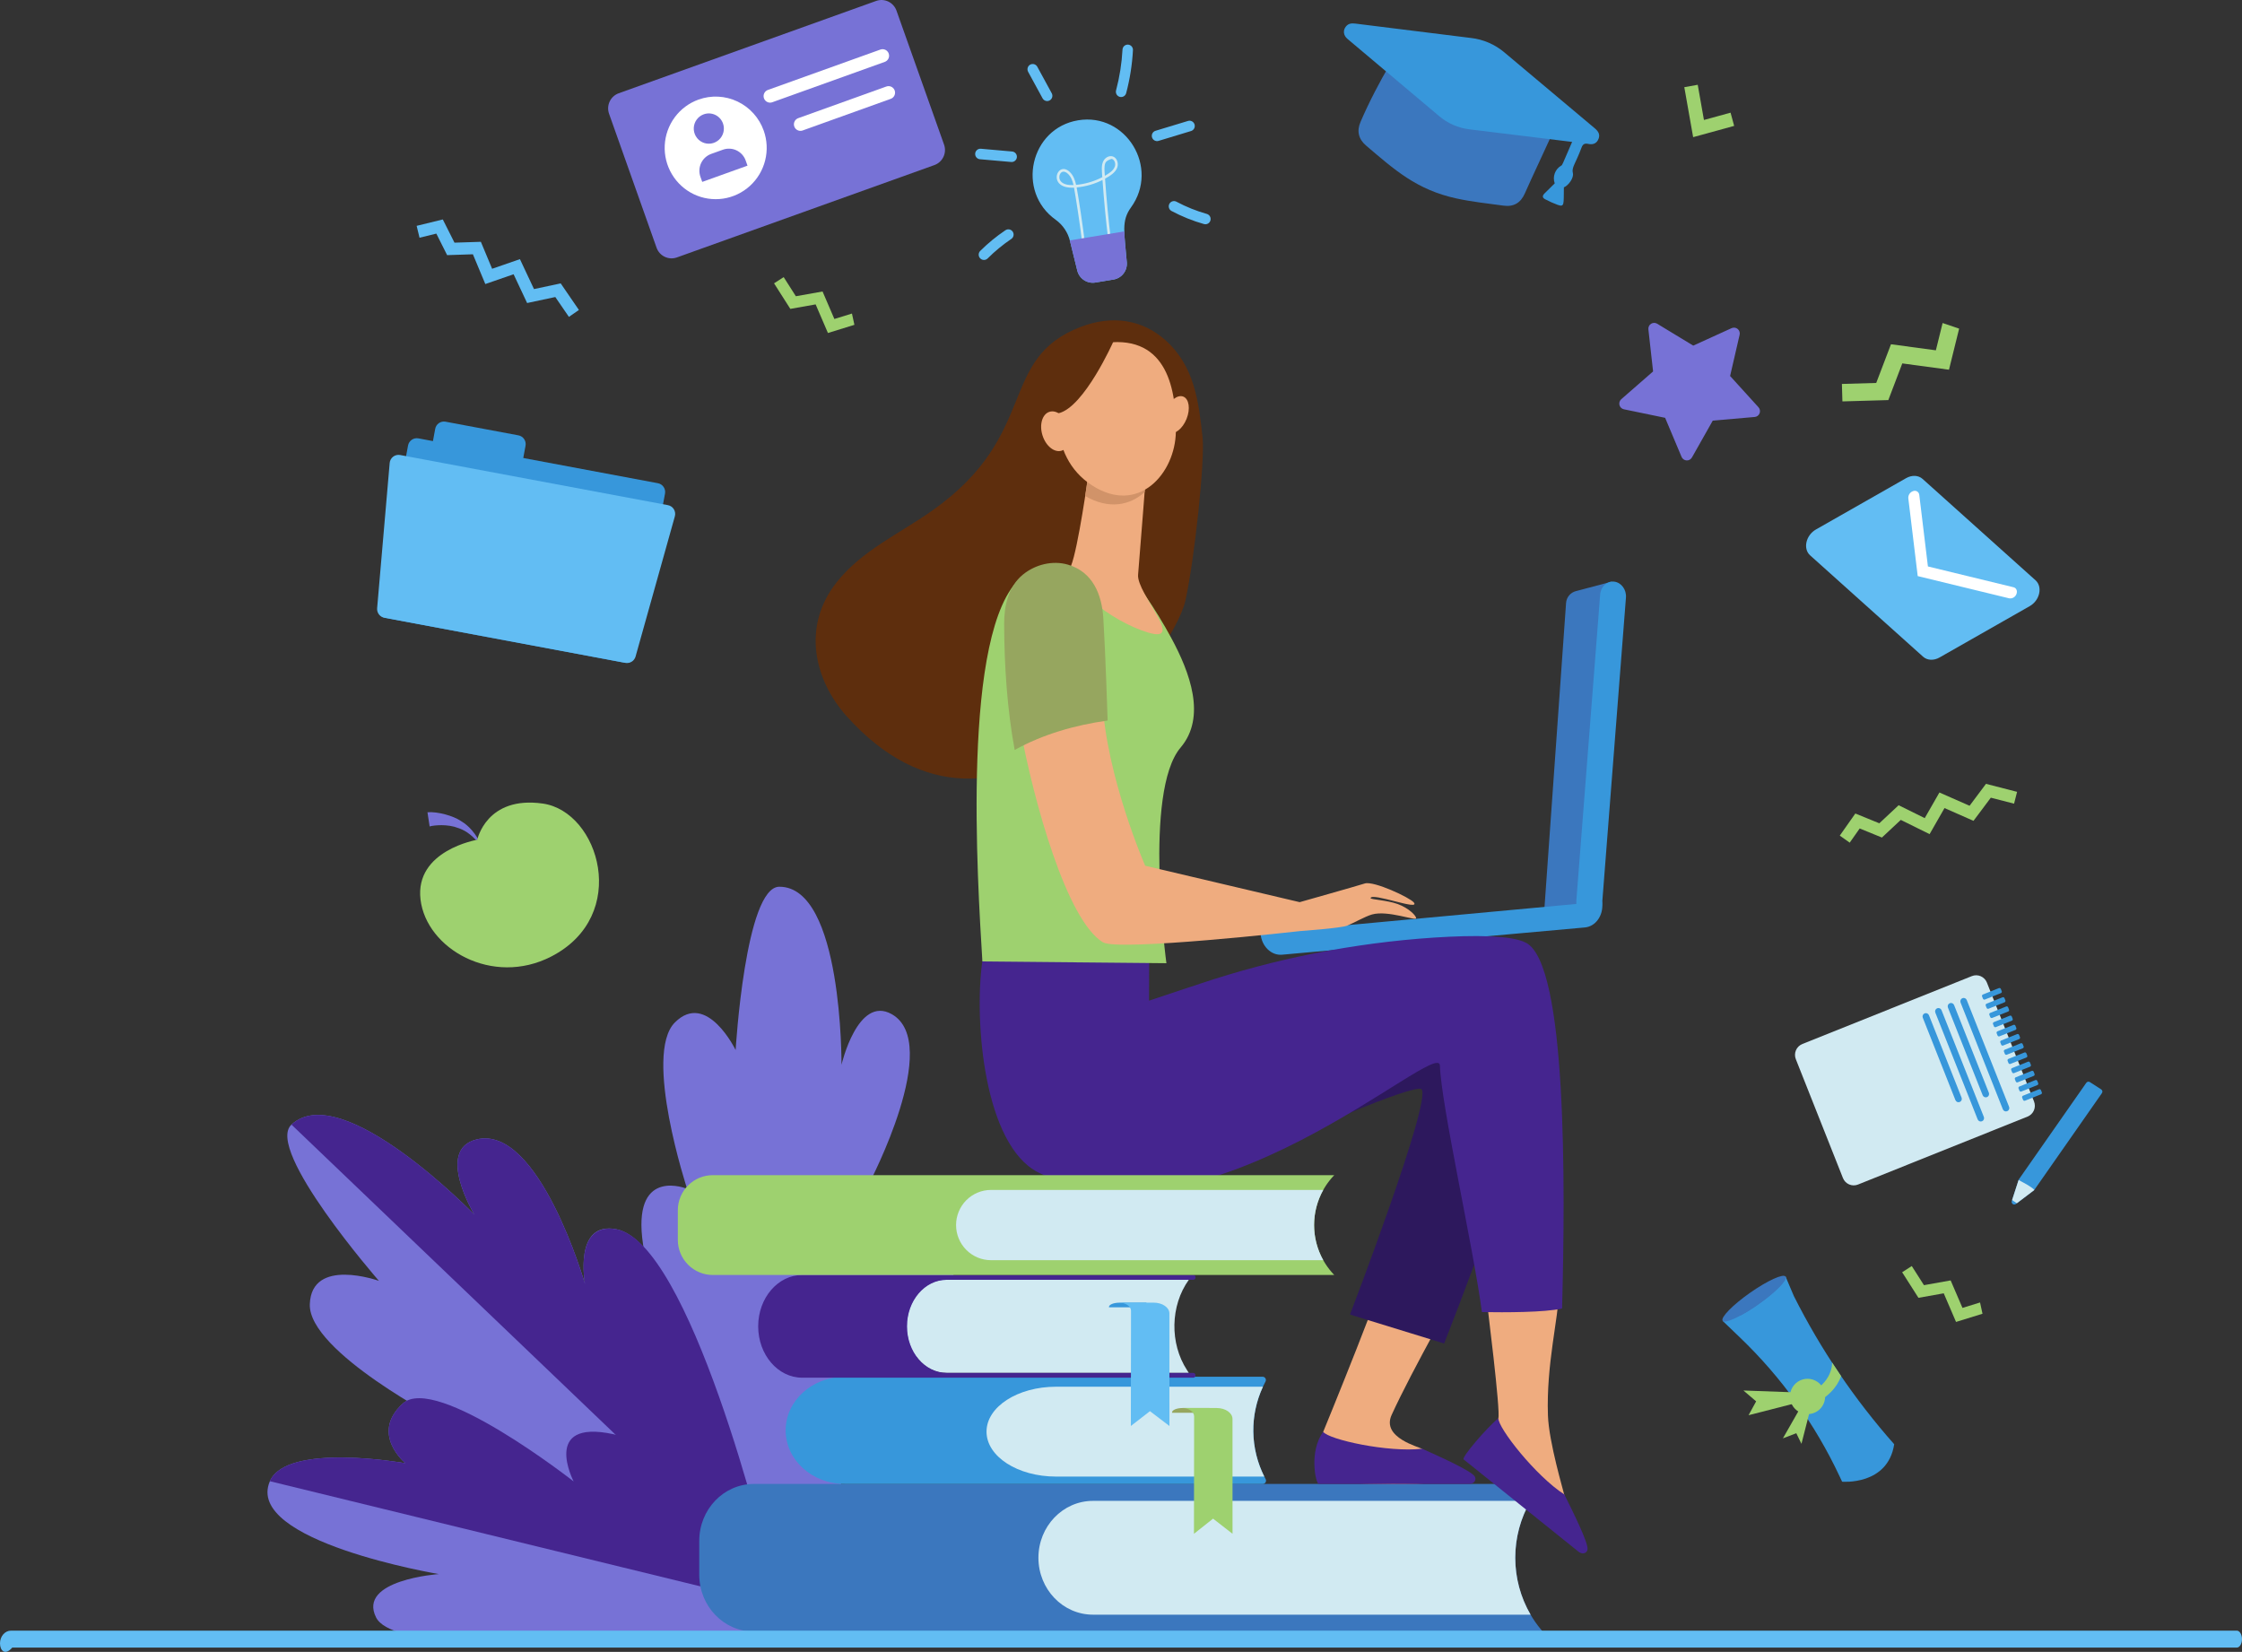 <svg width="528" height="389" viewBox="0 0 528 389" fill="none" xmlns="http://www.w3.org/2000/svg">
<rect x="0" y="0" width="528" height="389" fill="#333333" stroke="none"/>
<g clip-path="url(#clip0)">
<path d="M200.639 73.84L196.498 75.117L193.714 68.642L187.428 69.76L184.558 65.258L182.291 66.72L186.127 72.74L192.085 71.682L194.982 78.419L201.215 76.493L200.639 73.84Z" fill="#9ED16F"/>
<path d="M466.31 306.721L462.17 307.999L459.386 301.524L453.1 302.644L450.23 298.14L447.963 299.602L451.802 305.622L457.757 304.564L460.654 311.301L466.887 309.375L466.31 306.721Z" fill="#9ED16F"/>
<path d="M175.112 383.381C175.112 383.381 153.005 308.044 151.232 291.427C149.458 274.81 161.821 279.96 161.821 279.96C161.821 279.96 151.421 248.295 158.94 240.777C166.458 233.259 173.244 247.27 173.244 247.27C173.244 247.27 175.52 208.833 183.538 208.818C198.469 208.792 198.177 250.741 198.177 250.741C198.177 250.741 201.986 234.317 209.998 238.819C222.057 245.609 204.764 278.521 204.764 278.521C204.764 278.521 220.133 278.521 225.527 286.322C235.197 300.297 175.112 383.381 175.112 383.381Z" fill="#7772D6"/>
<path d="M182.338 373.408C182.338 373.408 118.609 362.693 104.748 351.339C90.887 339.985 104.606 334.868 104.606 334.868C104.606 334.868 72.592 318.367 72.962 307.146C73.331 295.926 89.238 301.631 89.238 301.631C89.238 301.631 62.263 270.703 68.641 264.832C80.534 253.891 111.72 286.039 111.72 286.039C111.72 286.039 102.46 270.751 112.214 268.332C126.92 264.683 137.773 302.383 137.773 302.383C137.773 302.383 135.015 287.493 145.161 289.478C163.361 293.034 182.338 373.408 182.338 373.408Z" fill="#7772D6"/>
<path d="M145.164 289.478C135 287.629 137.775 302.383 137.775 302.383C137.775 302.383 126.923 264.683 112.216 268.332C102.463 270.751 111.723 286.039 111.723 286.039C111.723 286.039 80.542 253.891 68.641 264.832L182.131 373.426C180.104 363.056 162.208 292.574 145.164 289.478Z" fill="#45258F"/>
<path d="M200.471 382.246C200.471 382.246 166.908 347.919 150.009 344.353C133.109 340.787 136.147 352.869 136.147 352.869C136.147 352.869 102.629 323.389 94.842 330.532C87.054 337.676 95.477 344.573 95.477 344.573C95.477 344.573 67.545 339.598 63.558 348.813C57.413 362.975 103.35 370.681 103.35 370.681C103.35 370.681 84.099 372.024 88.573 380.903C95.288 394.292 200.471 382.246 200.471 382.246Z" fill="#7772D6"/>
<path d="M63.549 348.81C67.545 339.598 95.468 344.57 95.468 344.57C95.468 344.57 87.063 337.676 94.833 330.529C102.603 323.383 135.095 348.861 135.095 348.861C135.095 348.861 127.435 334.14 144.337 337.712C161.239 341.283 200.462 382.243 200.462 382.243L63.549 348.81Z" fill="#45258F"/>
<path d="M253.902 28.328C242.604 30.197 239.249 45.102 248.642 51.77C250.321 52.984 251.511 54.764 251.993 56.786L253.701 63.718C253.928 64.64 254.492 65.443 255.281 65.965C256.07 66.488 257.025 66.692 257.957 66.538L262.237 65.828C263.169 65.675 264.009 65.174 264.59 64.426C265.17 63.677 265.449 62.736 265.37 61.79C264.779 54.632 264.043 52.034 266.357 48.84C273.128 39.501 265.201 26.459 253.902 28.328Z" fill="#62BDF3"/>
<path d="M255.055 58.634C254.319 52.501 253.282 46.026 252.936 44.187C246.461 44.546 248.923 37.685 251.911 40.475C252.762 41.272 253.164 42.35 253.43 43.53C255.583 43.335 257.677 42.721 259.598 41.723C259.494 40.211 259.347 39.049 259.766 38.095C260.402 36.633 262.243 36.235 262.994 37.661C263.133 37.934 263.216 38.233 263.238 38.539C263.26 38.846 263.22 39.154 263.121 39.444C262.686 40.653 261.38 41.453 260.242 42.077C260.582 46.953 261.052 51.883 261.646 56.709L261.037 56.783C260.446 52.028 259.985 47.188 259.645 42.392C257.738 43.344 255.673 43.936 253.554 44.139C253.997 46.486 254.975 52.798 255.667 58.557L255.055 58.634ZM249.859 42.742C250.436 43.366 251.399 43.634 252.815 43.574C252.573 42.531 252.224 41.595 251.5 40.93C249.883 39.426 248.896 41.696 249.859 42.742ZM260.331 38.345C259.979 39.159 260.112 40.199 260.195 41.399C261.12 40.867 262.193 40.211 262.541 39.236C262.787 38.556 262.512 37.596 261.823 37.417C261.746 37.394 260.579 37.774 260.331 38.345V38.345Z" fill="#D1EAF2"/>
<path d="M251.943 56.614C251.943 56.673 251.979 56.727 251.994 56.786L253.702 63.719C253.929 64.641 254.493 65.443 255.281 65.965C256.07 66.488 257.026 66.693 257.958 66.538L262.237 65.828C263.169 65.675 264.009 65.174 264.59 64.426C265.171 63.677 265.449 62.736 265.37 61.79C265.107 58.605 264.815 56.325 264.779 54.492L251.943 56.614Z" fill="#7772D6"/>
<path d="M245.526 23.148L242.151 16.95C242.066 16.806 242.01 16.647 241.987 16.482C241.963 16.317 241.974 16.148 242.017 15.987C242.061 15.826 242.136 15.675 242.239 15.544C242.342 15.412 242.47 15.303 242.615 15.223C242.761 15.143 242.922 15.093 243.087 15.077C243.252 15.061 243.419 15.078 243.578 15.128C243.736 15.179 243.883 15.261 244.009 15.369C244.135 15.478 244.238 15.611 244.312 15.761L247.69 21.962C247.768 22.105 247.816 22.262 247.834 22.424C247.851 22.586 247.837 22.749 247.791 22.906C247.746 23.062 247.67 23.207 247.568 23.334C247.467 23.461 247.341 23.566 247.199 23.644C247.057 23.722 246.901 23.772 246.74 23.789C246.579 23.806 246.417 23.792 246.261 23.746C246.106 23.7 245.961 23.624 245.835 23.522C245.709 23.42 245.604 23.294 245.526 23.151V23.148Z" fill="#62BDF3"/>
<path d="M238.144 38.146L230.779 37.498C230.453 37.469 230.152 37.311 229.942 37.059C229.732 36.808 229.63 36.482 229.659 36.155C229.688 35.827 229.844 35.525 230.095 35.313C230.346 35.102 230.669 35 230.995 35.028L238.36 35.676C238.686 35.705 238.987 35.863 239.197 36.115C239.407 36.366 239.509 36.692 239.48 37.019C239.451 37.347 239.295 37.649 239.044 37.861C238.794 38.072 238.47 38.174 238.144 38.146V38.146Z" fill="#62BDF3"/>
<path d="M230.844 60.842C230.729 60.727 230.638 60.591 230.576 60.441C230.514 60.291 230.482 60.13 230.482 59.967C230.482 59.804 230.514 59.643 230.576 59.493C230.638 59.343 230.729 59.207 230.844 59.092C232.657 57.29 234.636 55.665 236.754 54.239C236.889 54.142 237.041 54.072 237.203 54.035C237.364 53.998 237.532 53.995 237.695 54.024C237.858 54.054 238.013 54.116 238.152 54.207C238.29 54.298 238.409 54.417 238.501 54.555C238.593 54.694 238.656 54.849 238.687 55.013C238.718 55.177 238.716 55.345 238.68 55.508C238.645 55.67 238.578 55.824 238.482 55.96C238.386 56.096 238.264 56.211 238.123 56.299C236.137 57.642 234.283 59.173 232.584 60.869C232.468 60.982 232.331 61.071 232.181 61.131C232.031 61.191 231.87 61.221 231.708 61.219C231.547 61.216 231.387 61.181 231.239 61.117C231.09 61.052 230.956 60.959 230.844 60.842V60.842Z" fill="#62BDF3"/>
<path d="M263.721 22.812C263.564 22.772 263.416 22.701 263.286 22.602C263.156 22.504 263.047 22.381 262.964 22.24C262.882 22.099 262.828 21.944 262.806 21.782C262.783 21.62 262.793 21.455 262.834 21.297C263.669 18.152 264.178 14.928 264.354 11.678C264.371 11.35 264.518 11.042 264.761 10.822C265.004 10.603 265.325 10.49 265.651 10.507C265.977 10.525 266.284 10.672 266.502 10.917C266.72 11.162 266.833 11.484 266.815 11.812C266.631 15.233 266.095 18.626 265.217 21.936C265.132 22.25 264.928 22.518 264.648 22.683C264.368 22.847 264.035 22.893 263.721 22.812V22.812Z" fill="#62BDF3"/>
<path d="M271.305 32.342C271.258 32.186 271.242 32.023 271.258 31.861C271.274 31.699 271.322 31.542 271.399 31.399C271.475 31.256 271.579 31.129 271.704 31.026C271.83 30.923 271.974 30.846 272.129 30.8L279.784 28.479C280.098 28.384 280.436 28.418 280.724 28.574C281.013 28.73 281.228 28.994 281.322 29.31C281.417 29.625 281.383 29.965 281.228 30.255C281.073 30.545 280.81 30.761 280.496 30.856L272.841 33.177C272.528 33.271 272.189 33.236 271.901 33.08C271.613 32.923 271.398 32.658 271.305 32.342V32.342Z" fill="#62BDF3"/>
<path d="M283.88 52.81C283.767 52.81 283.655 52.795 283.546 52.765C280.888 52.013 278.318 50.977 275.879 49.675C275.596 49.517 275.386 49.255 275.295 48.943C275.203 48.631 275.237 48.296 275.389 48.009C275.541 47.722 275.799 47.507 276.107 47.409C276.416 47.312 276.75 47.34 277.038 47.488C279.32 48.706 281.726 49.675 284.214 50.379C284.499 50.461 284.746 50.644 284.908 50.894C285.07 51.144 285.137 51.445 285.096 51.74C285.056 52.036 284.91 52.307 284.687 52.504C284.463 52.7 284.176 52.809 283.88 52.81V52.81Z" fill="#62BDF3"/>
<path d="M396.008 107.575L392.145 98.393L382.434 96.385C382.185 96.333 381.955 96.213 381.77 96.037C381.586 95.861 381.454 95.636 381.39 95.389C381.326 95.142 381.332 94.881 381.407 94.637C381.482 94.393 381.624 94.175 381.816 94.007L389.308 87.47L388.203 77.56C388.174 77.305 388.217 77.046 388.328 76.814C388.438 76.582 388.61 76.386 388.826 76.248C389.042 76.11 389.291 76.036 389.547 76.033C389.803 76.031 390.054 76.101 390.272 76.235L398.769 81.39L407.801 77.275C408.032 77.169 408.288 77.132 408.54 77.165C408.792 77.198 409.029 77.302 409.226 77.464C409.422 77.626 409.57 77.84 409.652 78.081C409.733 78.323 409.746 78.583 409.689 78.832L407.446 88.543L414.131 95.906C414.303 96.095 414.418 96.328 414.464 96.579C414.511 96.83 414.487 97.089 414.395 97.327C414.302 97.565 414.146 97.772 413.943 97.925C413.739 98.079 413.498 98.172 413.245 98.194L403.365 99.05L398.467 107.718C398.343 107.945 398.157 108.131 397.932 108.257C397.706 108.382 397.45 108.44 397.193 108.425C396.936 108.41 396.688 108.323 396.479 108.172C396.269 108.022 396.106 107.815 396.008 107.575Z" fill="#7772D6"/>
<path d="M457.491 76.068L455.904 82.496L445.335 81.069L441.86 90.18L433.776 90.415L433.895 94.527L444.706 94.215L447.998 85.58L458.993 87.066L461.384 77.39L457.491 76.068Z" fill="#9ED16F"/>
<path d="M363.321 384.222H177.524C170.431 384.222 164.677 378.222 164.677 370.823V362.857C164.677 355.454 170.428 349.455 177.524 349.455H363.321C354.824 359.142 354.676 373.949 362.981 383.818L363.321 384.222Z" fill="#3B77BE"/>
<path d="M360.454 353.44H257.399C250.306 353.44 244.552 359.439 244.552 366.838C244.552 374.24 250.303 380.24 257.399 380.24H360.463C358.1 376.174 356.854 371.55 356.852 366.841C356.851 362.132 358.094 357.507 360.454 353.44V353.44Z" fill="#D1EAF2"/>
<path d="M298.049 325.308C298.106 325.185 298.13 325.049 298.118 324.914C298.106 324.778 298.059 324.648 297.981 324.537C297.904 324.426 297.799 324.337 297.676 324.279C297.554 324.221 297.418 324.197 297.284 324.209H198.978C191.27 324.209 185.025 329.855 185.025 336.835C185.025 343.809 191.27 349.461 198.978 349.461H297.316C297.451 349.472 297.587 349.448 297.71 349.389C297.832 349.331 297.938 349.242 298.015 349.13C298.093 349.018 298.14 348.888 298.151 348.752C298.163 348.616 298.139 348.479 298.081 348.356C296.169 344.82 295.165 340.861 295.159 336.836C295.154 332.812 296.147 328.849 298.049 325.308V325.308Z" fill="#3797DB"/>
<path d="M297.428 326.559H248.703C239.66 326.559 232.33 331.296 232.33 337.141C232.33 342.986 239.66 347.72 248.703 347.72H297.747C296.1 344.448 295.215 340.843 295.159 337.176C295.104 333.51 295.88 329.879 297.428 326.559Z" fill="#D1EAF2"/>
<path d="M284.844 331.575H278.498C277.136 331.575 276.027 332.036 276.027 332.603V332.695H284.844V331.575Z" fill="#96A65F"/>
<path d="M290.259 334.154C290.259 332.731 288.601 331.575 286.555 331.575H278.413C279.965 331.575 281.221 332.467 281.221 333.53L281.182 361.192L285.681 357.627L290.267 361.192L290.259 334.154Z" fill="#9ED16F"/>
<path d="M279.973 323.3H222.77C217.698 323.3 213.587 318.394 213.587 312.338C213.587 306.285 217.698 301.379 222.77 301.379H279.973C275.602 307.455 275.43 316.367 279.565 322.676L279.973 323.3Z" fill="#D1EAF2"/>
<path d="M213.593 312.338C213.593 306.285 217.801 301.379 222.994 301.379H281.064C281.204 301.367 281.334 301.301 281.425 301.193C281.516 301.086 281.562 300.946 281.551 300.805V300.805C281.559 300.666 281.513 300.529 281.422 300.424C281.33 300.319 281.202 300.254 281.064 300.244H188.929C183.202 300.244 178.556 305.658 178.556 312.338C178.556 319.021 183.202 324.435 188.929 324.435H281.052C281.19 324.424 281.319 324.359 281.41 324.254C281.501 324.149 281.548 324.012 281.539 323.873V323.873C281.55 323.732 281.505 323.593 281.413 323.485C281.322 323.378 281.192 323.311 281.052 323.3H222.994C217.801 323.3 213.593 318.394 213.593 312.338Z" fill="#45258F"/>
<path d="M269.983 306.766H263.641C262.275 306.766 261.167 307.218 261.167 307.773V307.865H269.983V306.766Z" fill="#3797DB"/>
<path d="M275.397 309.289C275.397 307.892 273.739 306.76 271.694 306.76H263.552C265.103 306.76 266.359 307.619 266.359 308.68L266.321 335.804L270.819 332.315L275.406 335.804L275.397 309.289Z" fill="#62BDF3"/>
<path d="M371.114 139.207L379.558 136.973L373.836 213.727L363.705 214.066L368.815 141.992C368.862 141.344 369.108 140.728 369.521 140.229C369.933 139.729 370.49 139.372 371.114 139.207Z" fill="#3B77BE"/>
<path d="M374.593 215.914C374.396 215.936 374.198 215.936 374.002 215.914C372.326 215.715 371.084 214.036 371.229 212.167L376.845 139.995C376.989 138.126 378.467 136.771 380.146 136.97C381.825 137.169 383.063 138.848 382.918 140.717L377.303 212.889C377.193 214.532 376.011 215.783 374.593 215.914Z" fill="#3797DB"/>
<path d="M296.872 219.759C296.872 219.813 296.872 219.866 296.872 219.92C297.135 222.856 299.399 225.052 301.926 224.823L373.242 218.407C375.769 218.179 377.601 215.614 377.338 212.678C377.338 212.553 377.311 212.432 377.291 212.31L296.872 219.759Z" fill="#3797DB"/>
<path d="M346.533 297.281C341.864 299.884 327.589 295.32 327.589 294.904C327.385 298.826 311.605 337.218 311.605 337.218V349.03C311.605 349.03 344.116 350.587 343.652 347.699C343.188 344.81 341.435 346.688 334.951 341.233C334.375 340.748 325.269 338.624 327.731 333.21C332.708 322.292 343.247 304.095 346.533 297.281Z" fill="#EFAC7F"/>
<path d="M310.548 349.455H346.141C347.423 349.324 347.725 348.266 347.27 347.636C346.336 346.32 339.514 343.218 334.93 341.161C326.951 342.1 312.906 339.01 311.621 337.18C308.239 341.741 309.832 349.306 310.548 349.455Z" fill="#45258F"/>
<path d="M302.743 269.717C302.261 268.267 333.385 254.987 334.777 256.502C337.242 259.177 317.931 309.565 317.931 309.565L340.097 316.379C340.097 316.379 363.15 258.175 362.189 247.531C361.229 236.887 349.679 224.787 324.655 232.528C299.63 240.269 302.743 269.717 302.743 269.717Z" fill="#2D185D"/>
<path d="M367.183 303.904C361.928 302.942 355.119 302.668 349.669 302.573C350.31 307.452 353.428 332.479 352.858 334.015C351.423 337.788 348.817 340.994 345.425 343.158C345.425 343.158 369.592 365.082 371.049 362.551C372.506 360.019 369.973 360.358 368.389 352.005C368.25 351.262 364.754 339.601 364.547 333.314C364.13 321.321 367.003 310.564 367.183 303.904Z" fill="#EFAC7F"/>
<path d="M359.428 222.036C356.056 220.229 347.31 220.167 337.681 220.794C318.917 222.043 300.389 225.699 282.547 231.672L270.604 235.648L270.642 223.337C270.642 223.337 232.646 216.946 231.334 226.413C229.345 240.676 231.816 269.619 244.474 276.079C283.782 296.149 338.902 244.108 339.103 250.916C339.369 260.059 347.035 294.086 348.998 308.986C354.448 309.078 363.814 309.075 367.878 308.139C368.655 278.955 369.027 227.185 359.428 222.036Z" fill="#45258F"/>
<path d="M344.684 343.672L371.853 365.492C372.929 366.208 373.822 365.587 373.875 364.803C373.981 363.192 370.659 356.447 368.41 351.933C361.642 347.571 352.714 336.184 352.876 333.955C350.003 336.386 344.228 343.099 344.684 343.672Z" fill="#45258F"/>
<path d="M283.209 103.029C282.299 94.64 281.339 86.222 274.423 80.074C268.825 75.099 261.714 74.258 254.674 76.918C234.739 84.46 245.01 102.262 219.593 120.207C211.693 125.785 202.989 129.6 197.042 137.112C188.702 147.637 191.847 160.266 199.43 168.706C235.73 209.095 276.252 154.549 279.163 141.457C281.327 131.713 283.783 108.428 283.209 103.029Z" fill="#5E2E0D"/>
<path d="M275.82 150.193C273.985 146.805 271.976 143.515 269.802 140.336C266.726 134.839 258.781 132.061 258.781 132.061C258.781 132.061 256.122 132.114 253.072 132.266C252.96 132.649 252.757 132.999 252.48 133.285C251.334 134.15 244.761 133.032 240.517 135.93C226.286 148.193 230.223 207.639 231.355 226.413L274.694 226.826C274.694 226.826 269.229 186.413 278.033 176.048C284.169 168.822 280.224 158.335 275.82 150.193Z" fill="#9ED16F"/>
<path d="M256.291 111.949C256.291 111.949 253.909 129.053 252.245 133.211C250.581 137.368 261.407 146.259 270.389 148.96C279.37 151.661 267.64 139.778 268.024 135.332C268.409 130.887 270.034 109.851 270.034 109.851L256.291 111.949Z" fill="#EFAC7F"/>
<path d="M269.567 115.881C269.83 112.401 270.022 109.849 270.022 109.849L256.291 111.949C256.291 111.949 255.945 113.958 255.561 116.802C261.129 120.047 266.132 119.022 269.567 115.881Z" fill="#D19369"/>
<path d="M260.596 80.707C257.019 81.71 253.916 83.963 251.842 87.06C248.502 92.186 246.209 107.281 257.215 114.327C268.221 121.372 276.778 111.406 276.919 101.686C277.061 91.966 274.989 78.995 260.596 80.707Z" fill="#EFAC7F"/>
<path d="M279.44 98.643C278.501 100.987 276.639 102.443 275.279 101.894C273.92 101.344 273.58 98.996 274.52 96.652C275.459 94.307 277.321 92.851 278.678 93.401C280.035 93.951 280.377 96.298 279.44 98.643Z" fill="#EFAC7F"/>
<path d="M262.225 80.389C262.225 80.389 255.327 95.948 249.265 97.326C243.203 98.705 243.292 106.538 243.292 106.538C243.292 106.538 243.428 88.459 249.108 84.311C254.789 80.163 262.225 80.389 262.225 80.389Z" fill="#5E2E0D"/>
<path d="M251.668 100.571C252.466 103.097 251.736 105.584 250.037 106.128C248.337 106.672 246.313 105.061 245.515 102.536C244.717 100.01 245.447 97.52 247.146 96.979C248.846 96.438 250.87 98.046 251.668 100.571Z" fill="#EFAC7F"/>
<path d="M329.181 212.901C326.581 211.956 322.712 211.84 322.777 211.493C323.037 210.096 334.525 214.577 332.973 212.539C332.11 211.403 323.516 207.383 321.42 208.049C319.393 208.69 306.081 212.449 306.081 212.449L269.696 203.874C269.696 203.874 260.514 182.892 259.615 164.863C252.026 165.897 246.856 167.784 240.26 171.466C243.44 188.701 251.174 216.633 259.725 221.893C263.318 224.098 306.262 219.251 306.262 219.251C306.262 219.251 315.719 218.58 317.271 217.982C318.453 217.528 321.465 215.819 323.105 215.353C326.841 214.289 333.49 216.957 333.511 216.223C333.526 215.685 331.838 213.867 329.181 212.901Z" fill="#EFAC7F"/>
<path d="M259.84 145.605C259.491 140.057 257.399 134.699 251.529 132.976C247.891 131.906 243.81 132.931 240.89 135.317C237.432 138.158 236.456 142.714 236.483 147.025C236.518 156.831 237.183 166.97 238.963 176.613C245.559 172.931 253.261 170.717 260.854 169.686C260.863 169.627 260.304 152.936 259.84 145.605Z" fill="#96A65F"/>
<path d="M147.109 156.071L90.701 145.51C90.157 145.407 89.676 145.092 89.363 144.634C89.05 144.176 88.93 143.611 89.031 143.064L96.097 104.91C96.199 104.363 96.513 103.879 96.969 103.564C97.426 103.249 97.988 103.129 98.533 103.231L154.941 113.792C155.211 113.842 155.468 113.945 155.698 114.096C155.927 114.246 156.126 114.441 156.281 114.668C156.436 114.895 156.545 115.151 156.601 115.421C156.658 115.691 156.661 115.969 156.611 116.24L149.541 154.392C149.44 154.939 149.127 155.423 148.671 155.738C148.215 156.052 147.653 156.172 147.109 156.071V156.071Z" fill="#3797DB"/>
<path d="M120.258 112.455L103.087 109.239C102.817 109.191 102.559 109.089 102.328 108.939C102.098 108.789 101.899 108.595 101.744 108.368C101.589 108.14 101.48 107.884 101.425 107.613C101.369 107.343 101.368 107.065 101.42 106.794L102.493 100.984C102.595 100.437 102.908 99.953 103.365 99.638C103.822 99.324 104.384 99.204 104.928 99.306L122.097 102.521C122.641 102.623 123.122 102.937 123.435 103.396C123.748 103.855 123.867 104.419 123.766 104.966L122.691 110.791C122.586 111.335 122.272 111.815 121.816 112.127C121.36 112.439 120.8 112.557 120.258 112.455V112.455Z" fill="#3797DB"/>
<path d="M149.678 154.612C149.535 155.114 149.211 155.544 148.769 155.819C148.328 156.094 147.8 156.193 147.29 156.097L90.512 145.474C90.002 145.378 89.546 145.095 89.233 144.68C88.919 144.265 88.771 143.747 88.815 143.228L91.771 109.028C91.796 108.737 91.882 108.454 92.023 108.198C92.164 107.942 92.356 107.718 92.588 107.541C92.82 107.364 93.086 107.238 93.369 107.171C93.653 107.104 93.947 107.097 94.233 107.15L157.306 118.959C157.591 119.013 157.861 119.125 158.1 119.29C158.339 119.454 158.542 119.667 158.695 119.914C158.848 120.161 158.948 120.438 158.988 120.727C159.029 121.015 159.01 121.309 158.931 121.589L149.678 154.612Z" fill="#62BDF3"/>
<path d="M408.4 29.647L398.742 32.298L396.661 20.53L399.823 19.966L401.286 28.253L407.555 26.533L408.4 29.647Z" fill="#9ED16F"/>
<path d="M100.667 191.277C103.088 191.078 106.803 192.151 108.467 193.286C108.715 193.521 110.63 194.288 112.622 197.604L112.173 197.901C110.074 195.69 108.662 195.194 106.977 194.686C104.205 193.97 101.409 194.507 101.181 194.629L100.667 191.277Z" fill="#7772D6"/>
<path d="M112.398 197.758C112.398 197.758 97.659 200.234 99.033 211.823C100.407 223.412 115.956 232.406 129.835 225.245C148.502 215.614 141.128 191.129 127.84 189.233C114.552 187.337 112.398 197.758 112.398 197.758Z" fill="#9ED16F"/>
<path d="M118.651 192.662C118.651 192.662 122.493 188.692 130.919 192.303C139.346 195.913 139.954 212.753 132.442 211.775C124.929 210.797 112.643 195.093 118.651 192.662Z" fill="#9ED16F"/>
<path d="M220.039 38.88L159.422 60.619C158.958 60.786 158.465 60.859 157.972 60.835C157.479 60.81 156.996 60.688 156.551 60.476C156.105 60.263 155.705 59.964 155.374 59.596C155.043 59.228 154.788 58.798 154.623 58.331L143.436 26.788C143.101 25.845 143.153 24.807 143.58 23.902C144.007 22.997 144.774 22.299 145.712 21.962L206.329 0.223C206.793 0.056 207.286 -0.017 207.779 0.007C208.271 0.032 208.755 0.154 209.2 0.366C209.646 0.579 210.046 0.878 210.377 1.246C210.708 1.614 210.963 2.044 211.128 2.511L222.327 34.045C222.494 34.513 222.567 35.01 222.543 35.507C222.518 36.004 222.396 36.491 222.183 36.941C221.971 37.39 221.672 37.793 221.304 38.125C220.936 38.458 220.506 38.714 220.039 38.88V38.88Z" fill="#7772D6"/>
<path d="M179.862 30.764C180.661 33.014 180.778 35.452 180.199 37.769C179.62 40.087 178.37 42.179 176.608 43.782C174.846 45.385 172.651 46.427 170.3 46.776C167.949 47.124 165.549 46.764 163.401 45.741C161.254 44.717 159.457 43.077 158.237 41.026C157.017 38.976 156.429 36.608 156.548 34.222C156.667 31.835 157.487 29.538 158.904 27.621C160.322 25.703 162.273 24.251 164.511 23.448C165.997 22.915 167.572 22.681 169.148 22.761C170.724 22.84 172.268 23.23 173.694 23.909C175.119 24.589 176.398 25.544 177.456 26.72C178.514 27.896 179.332 29.27 179.862 30.764V30.764Z" fill="white"/>
<path d="M170.268 29.073C170.505 29.738 170.54 30.458 170.37 31.142C170.199 31.827 169.831 32.445 169.311 32.919C168.79 33.393 168.142 33.701 167.448 33.804C166.753 33.907 166.044 33.801 165.41 33.498C164.776 33.196 164.245 32.711 163.885 32.105C163.525 31.5 163.352 30.8 163.387 30.095C163.423 29.39 163.666 28.712 164.085 28.146C164.505 27.58 165.082 27.152 165.743 26.916C166.628 26.6 167.601 26.65 168.449 27.055C169.297 27.459 169.951 28.185 170.268 29.073V29.073Z" fill="#7772D6"/>
<path d="M167.496 36.24L170.252 35.252C170.771 35.066 171.321 34.984 171.872 35.012C172.422 35.039 172.962 35.176 173.46 35.413C173.958 35.651 174.404 35.984 174.774 36.395C175.144 36.806 175.429 37.286 175.614 37.808L176.041 39.012L165.38 42.835L164.953 41.632C164.579 40.578 164.637 39.417 165.114 38.406C165.591 37.395 166.447 36.616 167.496 36.24V36.24Z" fill="#7772D6"/>
<path d="M181.357 24.173C180.997 24.172 180.648 24.044 180.373 23.81C180.097 23.576 179.912 23.252 179.851 22.895C179.789 22.538 179.854 22.171 180.035 21.857C180.216 21.544 180.501 21.304 180.84 21.181L207.339 11.672C207.528 11.604 207.729 11.575 207.93 11.585C208.131 11.595 208.328 11.645 208.509 11.731C208.691 11.818 208.854 11.94 208.989 12.09C209.124 12.24 209.228 12.415 209.295 12.605C209.363 12.796 209.392 12.998 209.382 13.2C209.372 13.402 209.323 13.599 209.236 13.782C209.15 13.965 209.029 14.129 208.88 14.264C208.731 14.4 208.557 14.505 208.367 14.572L181.871 24.081C181.706 24.141 181.532 24.172 181.357 24.173V24.173Z" fill="white"/>
<path d="M188.51 30.815C188.148 30.817 187.796 30.69 187.518 30.456C187.24 30.222 187.054 29.897 186.992 29.538C186.93 29.178 186.997 28.809 187.181 28.495C187.365 28.181 187.654 27.943 187.996 27.822L208.684 20.394C208.876 20.316 209.081 20.278 209.288 20.282C209.495 20.286 209.698 20.332 209.887 20.418C210.075 20.503 210.245 20.625 210.385 20.778C210.525 20.931 210.633 21.111 210.703 21.306C210.772 21.502 210.801 21.71 210.789 21.918C210.776 22.125 210.722 22.328 210.629 22.514C210.537 22.7 210.408 22.865 210.251 22.999C210.093 23.134 209.91 23.235 209.713 23.297L189.024 30.726C188.859 30.785 188.685 30.815 188.51 30.815V30.815Z" fill="white"/>
<path d="M314.224 276.739H167.857C166.776 276.739 165.707 276.953 164.708 277.368C163.71 277.784 162.803 278.393 162.039 279.162C161.275 279.93 160.669 280.842 160.255 281.846C159.842 282.849 159.629 283.925 159.629 285.011V291.971C159.629 294.165 160.496 296.27 162.039 297.822C163.582 299.373 165.674 300.246 167.857 300.246H314.224L314.147 300.166C311.136 297.014 309.46 292.808 309.474 288.437C309.489 284.066 311.192 279.871 314.224 276.739V276.739Z" fill="#9ED16F"/>
<path d="M311.635 280.218H233.388C232.308 280.218 231.238 280.432 230.239 280.847C229.241 281.262 228.334 281.871 227.569 282.639C226.805 283.407 226.199 284.319 225.785 285.322C225.371 286.326 225.158 287.402 225.157 288.488C225.157 290.683 226.024 292.788 227.568 294.34C229.112 295.892 231.205 296.764 233.388 296.764H311.632C310.219 294.238 309.477 291.389 309.477 288.491C309.478 285.593 310.221 282.744 311.635 280.218Z" fill="#D1EAF2"/>
<path d="M434.019 277.413L422.924 249.427C422.791 249.092 422.725 248.735 422.73 248.374C422.734 248.014 422.81 247.658 422.951 247.326C423.093 246.995 423.298 246.695 423.555 246.444C423.812 246.193 424.116 245.995 424.449 245.861L464.381 229.863C464.714 229.729 465.07 229.663 465.428 229.667C465.787 229.672 466.141 229.748 466.47 229.89C466.799 230.032 467.098 230.239 467.348 230.497C467.598 230.756 467.795 231.061 467.927 231.396L479.022 259.382C479.155 259.717 479.221 260.074 479.216 260.435C479.212 260.795 479.136 261.151 478.995 261.483C478.853 261.814 478.648 262.114 478.391 262.365C478.134 262.616 477.83 262.814 477.497 262.948L437.574 278.946C437.241 279.081 436.884 279.149 436.525 279.145C436.165 279.141 435.81 279.066 435.48 278.923C435.149 278.781 434.85 278.574 434.599 278.315C434.349 278.055 434.151 277.749 434.019 277.413Z" fill="#D1EAF2"/>
<path d="M471.68 261.23L461.72 236.082C461.644 235.888 461.647 235.672 461.729 235.48C461.811 235.288 461.965 235.137 462.158 235.06V235.06C462.351 234.983 462.567 234.986 462.758 235.068C462.949 235.15 463.1 235.306 463.177 235.5L473.146 260.648C473.223 260.842 473.22 261.058 473.138 261.25C473.056 261.441 472.902 261.593 472.709 261.67V261.67C472.613 261.71 472.51 261.731 472.405 261.731C472.301 261.73 472.198 261.709 472.102 261.668C472.007 261.627 471.92 261.567 471.847 261.492C471.775 261.417 471.718 261.328 471.68 261.23V261.23Z" fill="#3797DB"/>
<path d="M466.928 257.92L458.744 237.271C458.667 237.077 458.67 236.86 458.752 236.669C458.834 236.477 458.989 236.326 459.181 236.248V236.248C459.374 236.171 459.589 236.174 459.78 236.257C459.971 236.339 460.121 236.494 460.198 236.688L468.385 257.337C468.461 257.531 468.458 257.748 468.376 257.94C468.294 258.131 468.14 258.282 467.947 258.36V258.36C467.754 258.437 467.538 258.434 467.347 258.351C467.156 258.269 467.005 258.114 466.928 257.92V257.92Z" fill="#3797DB"/>
<path d="M465.749 263.607L455.777 238.459C455.7 238.266 455.703 238.049 455.785 237.857C455.867 237.666 456.022 237.515 456.214 237.437V237.437C456.408 237.36 456.624 237.363 456.815 237.445C457.006 237.528 457.157 237.683 457.234 237.877L467.203 263.025C467.28 263.219 467.277 263.435 467.195 263.627C467.113 263.819 466.958 263.97 466.766 264.047V264.047C466.67 264.086 466.568 264.105 466.465 264.104C466.362 264.102 466.261 264.081 466.166 264.04C466.072 263.999 465.986 263.94 465.915 263.866C465.843 263.791 465.787 263.704 465.749 263.607Z" fill="#3797DB"/>
<path d="M460.508 259.07L452.824 239.66C452.747 239.466 452.75 239.249 452.832 239.058C452.914 238.866 453.069 238.715 453.261 238.638V238.638C453.454 238.561 453.67 238.564 453.86 238.646C454.051 238.728 454.201 238.884 454.278 239.077L461.962 258.487C462.039 258.681 462.036 258.898 461.954 259.09C461.872 259.281 461.718 259.432 461.525 259.51V259.51C461.332 259.587 461.117 259.584 460.926 259.501C460.735 259.419 460.585 259.264 460.508 259.07V259.07Z" fill="#3797DB"/>
<path d="M471.412 233.402L471.211 232.894C471.179 232.806 471.113 232.735 471.029 232.695C470.945 232.656 470.849 232.651 470.761 232.683L466.972 234.201C466.887 234.238 466.82 234.308 466.786 234.395C466.751 234.482 466.753 234.579 466.789 234.665L466.99 235.173C467.022 235.261 467.087 235.332 467.171 235.372C467.256 235.411 467.352 235.416 467.439 235.384L471.228 233.865C471.314 233.828 471.381 233.759 471.415 233.672C471.449 233.585 471.448 233.488 471.412 233.402V233.402Z" fill="#3797DB"/>
<path d="M472.271 235.568L472.07 235.06C472.038 234.972 471.973 234.901 471.889 234.861C471.805 234.822 471.709 234.817 471.621 234.849L467.829 236.367C467.745 236.405 467.678 236.475 467.644 236.562C467.611 236.649 467.612 236.745 467.649 236.831L467.85 237.339C467.882 237.427 467.947 237.498 468.031 237.538C468.115 237.577 468.212 237.582 468.299 237.55L472.088 236.032C472.173 235.994 472.241 235.925 472.275 235.838C472.309 235.751 472.308 235.654 472.271 235.568V235.568Z" fill="#3797DB"/>
<path d="M473.128 237.734L472.927 237.226C472.895 237.138 472.83 237.067 472.746 237.027C472.662 236.988 472.566 236.984 472.478 237.015L468.689 238.534C468.604 238.571 468.537 238.64 468.502 238.727C468.468 238.814 468.469 238.911 468.506 238.997L468.707 239.505C468.74 239.593 468.805 239.663 468.889 239.703C468.973 239.742 469.069 239.747 469.156 239.716L472.948 238.198C473.033 238.16 473.099 238.09 473.133 238.003C473.167 237.917 473.165 237.82 473.128 237.734V237.734Z" fill="#3797DB"/>
<path d="M473.989 239.9L473.788 239.392C473.772 239.349 473.748 239.309 473.717 239.274C473.686 239.24 473.649 239.212 473.607 239.193C473.565 239.173 473.52 239.162 473.474 239.16C473.428 239.158 473.382 239.165 473.338 239.181L469.55 240.7C469.464 240.737 469.397 240.807 469.363 240.894C469.328 240.98 469.33 241.077 469.366 241.163L469.567 241.672C469.6 241.759 469.665 241.83 469.749 241.869C469.833 241.908 469.929 241.913 470.016 241.883L473.805 240.364C473.891 240.327 473.958 240.257 473.992 240.17C474.027 240.083 474.025 239.986 473.989 239.9V239.9Z" fill="#3797DB"/>
<path d="M474.846 242.064L474.645 241.559C474.63 241.515 474.606 241.475 474.575 241.441C474.544 241.406 474.506 241.378 474.464 241.359C474.423 241.339 474.377 241.328 474.331 241.326C474.285 241.324 474.239 241.332 474.196 241.348L470.407 242.866C470.322 242.904 470.256 242.974 470.221 243.06C470.187 243.147 470.188 243.244 470.224 243.33L470.425 243.838C470.458 243.925 470.524 243.996 470.608 244.036C470.693 244.075 470.789 244.08 470.877 244.049L474.666 242.53C474.751 242.492 474.817 242.421 474.851 242.334C474.885 242.247 474.883 242.15 474.846 242.064V242.064Z" fill="#3797DB"/>
<path d="M475.705 244.23L475.504 243.725C475.489 243.681 475.465 243.641 475.434 243.607C475.403 243.573 475.365 243.545 475.324 243.525C475.282 243.506 475.237 243.494 475.191 243.492C475.144 243.491 475.098 243.498 475.055 243.514L471.266 245.032C471.181 245.07 471.114 245.139 471.08 245.226C471.045 245.313 471.046 245.41 471.083 245.496L471.284 246.004C471.317 246.091 471.382 246.162 471.466 246.202C471.55 246.241 471.646 246.246 471.733 246.215L475.522 244.697C475.608 244.659 475.675 244.588 475.709 244.501C475.744 244.414 475.742 244.316 475.705 244.23V244.23Z" fill="#3797DB"/>
<path d="M476.563 246.396L476.362 245.891C476.347 245.847 476.323 245.807 476.292 245.773C476.261 245.739 476.223 245.711 476.181 245.691C476.14 245.672 476.094 245.661 476.048 245.659C476.002 245.657 475.956 245.664 475.913 245.68L472.124 247.199C472.082 247.217 472.044 247.244 472.012 247.277C471.98 247.31 471.955 247.35 471.938 247.393C471.921 247.436 471.913 247.482 471.914 247.528C471.915 247.574 471.925 247.62 471.944 247.662L472.145 248.17C472.177 248.257 472.243 248.328 472.327 248.368C472.411 248.407 472.507 248.412 472.594 248.381L476.383 246.863C476.468 246.824 476.534 246.754 476.568 246.667C476.602 246.579 476.6 246.482 476.563 246.396V246.396Z" fill="#3797DB"/>
<path d="M477.423 248.563L477.222 248.057C477.207 248.014 477.183 247.974 477.152 247.939C477.121 247.905 477.083 247.877 477.041 247.858C477 247.838 476.954 247.827 476.908 247.825C476.862 247.823 476.816 247.83 476.773 247.846L472.984 249.365C472.899 249.402 472.832 249.472 472.797 249.559C472.763 249.645 472.764 249.743 472.801 249.828L473.002 250.334C473.017 250.377 473.041 250.417 473.072 250.452C473.103 250.486 473.141 250.514 473.183 250.533C473.224 250.553 473.27 250.564 473.316 250.566C473.362 250.568 473.408 250.561 473.451 250.545L477.24 249.029C477.326 248.991 477.393 248.921 477.427 248.834C477.461 248.746 477.46 248.649 477.423 248.563V248.563Z" fill="#3797DB"/>
<path d="M478.271 250.729L478.07 250.224C478.055 250.18 478.031 250.14 478 250.106C477.969 250.071 477.931 250.044 477.889 250.024C477.848 250.004 477.802 249.993 477.756 249.991C477.71 249.989 477.664 249.997 477.621 250.013L473.832 251.531C473.79 251.55 473.752 251.576 473.72 251.609C473.688 251.643 473.663 251.682 473.646 251.725C473.629 251.768 473.621 251.814 473.622 251.861C473.623 251.907 473.633 251.952 473.652 251.995L473.853 252.5C473.868 252.544 473.892 252.584 473.923 252.618C473.954 252.652 473.992 252.68 474.034 252.7C474.075 252.719 474.121 252.73 474.167 252.732C474.213 252.734 474.259 252.727 474.302 252.711L478.091 251.192C478.133 251.174 478.171 251.147 478.203 251.114C478.235 251.081 478.26 251.041 478.277 250.998C478.294 250.955 478.302 250.909 478.301 250.863C478.3 250.817 478.29 250.771 478.271 250.729V250.729Z" fill="#3797DB"/>
<path d="M479.14 252.895L478.939 252.39C478.924 252.346 478.9 252.306 478.869 252.272C478.837 252.237 478.8 252.21 478.758 252.19C478.716 252.17 478.671 252.159 478.625 252.157C478.579 252.155 478.533 252.163 478.49 252.179L474.701 253.697C474.616 253.735 474.548 253.804 474.514 253.891C474.48 253.978 474.481 254.075 474.518 254.161L474.719 254.666C474.734 254.71 474.758 254.75 474.789 254.784C474.82 254.818 474.858 254.846 474.899 254.866C474.941 254.885 474.986 254.896 475.033 254.898C475.079 254.9 475.125 254.893 475.168 254.877L478.957 253.359C479.042 253.321 479.109 253.252 479.144 253.165C479.178 253.078 479.177 252.981 479.14 252.895V252.895Z" fill="#3797DB"/>
<path d="M479.997 255.061L479.796 254.556C479.781 254.512 479.757 254.472 479.726 254.437C479.695 254.403 479.657 254.375 479.616 254.355C479.574 254.336 479.528 254.324 479.482 254.323C479.436 254.321 479.39 254.329 479.347 254.345L475.558 255.864C475.515 255.882 475.477 255.909 475.445 255.942C475.413 255.975 475.388 256.015 475.372 256.058C475.355 256.101 475.347 256.147 475.348 256.193C475.349 256.239 475.359 256.285 475.377 256.327L475.578 256.832C475.594 256.876 475.618 256.916 475.649 256.95C475.68 256.985 475.717 257.012 475.759 257.032C475.801 257.052 475.846 257.063 475.892 257.065C475.938 257.067 475.984 257.059 476.028 257.043L479.817 255.525C479.859 255.506 479.897 255.48 479.929 255.446C479.961 255.413 479.986 255.374 480.003 255.331C480.02 255.288 480.028 255.242 480.027 255.195C480.026 255.149 480.015 255.104 479.997 255.061V255.061Z" fill="#3797DB"/>
<path d="M480.857 257.228L480.656 256.722C480.64 256.679 480.616 256.639 480.585 256.604C480.554 256.57 480.517 256.542 480.475 256.523C480.433 256.503 480.388 256.492 480.342 256.49C480.296 256.488 480.25 256.495 480.207 256.511L476.418 258.03C476.332 258.067 476.265 258.137 476.231 258.224C476.197 258.311 476.198 258.408 476.234 258.493L476.435 258.999C476.451 259.042 476.475 259.082 476.506 259.117C476.537 259.151 476.574 259.179 476.616 259.198C476.658 259.218 476.703 259.229 476.749 259.231C476.795 259.233 476.841 259.226 476.885 259.21L480.674 257.691C480.759 257.654 480.826 257.584 480.86 257.497C480.895 257.411 480.893 257.314 480.857 257.228V257.228Z" fill="#3797DB"/>
<path d="M491.326 254.999L475.481 277.684C475.445 277.734 475.417 277.79 475.398 277.85L473.782 282.833C473.74 282.96 473.739 283.097 473.781 283.224C473.822 283.351 473.902 283.461 474.01 283.538C474.119 283.616 474.249 283.657 474.381 283.654C474.514 283.652 474.643 283.607 474.748 283.526L478.986 280.31C479.039 280.271 479.085 280.224 479.122 280.171L495.008 257.427C495.058 257.358 495.093 257.279 495.111 257.196C495.129 257.112 495.13 257.026 495.114 256.943C495.097 256.859 495.064 256.78 495.016 256.71C494.968 256.64 494.906 256.58 494.834 256.535L492.174 254.824C492.038 254.736 491.873 254.705 491.714 254.738C491.556 254.771 491.416 254.864 491.326 254.999V254.999Z" fill="#3797DB"/>
<path d="M479.104 280.198L479.066 280.254L474.973 283.353L473.858 282.605L475.389 277.877C476.586 278.537 478.023 279.214 479.104 280.198Z" fill="#D1EAF2"/>
<path d="M330.792 9.411C333.074 11.241 337.043 17.137 342.103 21.264C345.059 23.683 347.346 23.068 351.126 23.529C369.06 25.707 364.201 29.394 366.353 29.769C365.741 31.183 360.146 43.126 359.109 45.539C358.145 47.764 356.482 48.763 354.085 48.427C350.375 47.91 346.634 47.536 342.981 46.73C333.621 44.692 328.413 39.985 321.701 34.268C319.928 32.749 319.485 30.859 320.407 28.717C324.695 18.724 330.334 10.329 330.792 9.411Z" fill="#3B77BE"/>
<path d="M368.301 44.121C368.221 48.05 368.519 48.84 366.841 48.243C365.827 47.87 364.839 47.429 363.885 46.92C363.214 46.573 363.188 46.112 363.734 45.559C364.53 44.754 365.348 43.973 366.143 43.182C365.871 42.417 365.875 41.58 366.152 40.817C366.43 40.054 366.964 39.413 367.662 39.004C367.958 38.832 367.742 39.197 370.24 33.418C361.964 32.393 356.151 31.706 346.075 30.461C343.43 30.146 340.935 29.054 338.903 27.323C331.703 21.267 324.511 15.21 317.328 9.152C316.352 8.329 316.228 7.126 317.002 6.199C317.594 5.488 318.38 5.453 319.225 5.56C321.524 5.857 344.072 8.668 346.362 8.935C349.305 9.258 352.084 10.46 354.342 12.385C361.412 18.34 368.491 24.283 375.58 30.215C376.552 31.029 376.815 31.777 376.467 32.684C376.091 33.679 375.285 34.155 374.037 33.887C373.151 33.694 372.749 33.965 372.441 34.797C371.052 38.556 370.077 39.388 370.417 40.758C370.692 41.827 369.433 43.661 368.301 44.121Z" fill="#3797DB"/>
<path d="M405.708 311.072L409.816 315.012C419.536 324.332 427.462 335.375 433.197 347.586L433.826 348.929C433.826 348.929 444.587 349.883 446.089 340.103C436.749 329.55 428.808 317.823 422.466 305.218L420.521 300.642L405.708 311.072Z" fill="#3797DB"/>
<path d="M420.509 300.621C421.038 301.381 418.144 304.323 414.063 307.191C409.981 310.058 406.213 311.8 405.687 311.036C405.161 310.272 408.051 307.301 412.15 304.433C416.25 301.566 419.983 299.86 420.509 300.621Z" fill="#3B77BE"/>
<path d="M420.527 300.648V300.633C420.527 300.633 412.334 307.604 408.959 308.314L410.002 309.744C411.406 308.969 412.765 308.117 414.075 307.191C418.106 304.356 420.97 301.45 420.527 300.648Z" fill="#3B77BE"/>
<path d="M431.47 320.878C431.47 322.066 431.027 327.267 422.444 329.43C423.01 330.206 423.564 330.987 424.108 331.771C429.54 330.158 431.985 327.353 433.084 325.216C433.255 324.88 433.465 324.426 433.604 324.075C432.881 323.023 432.17 321.957 431.47 320.878Z" fill="#9ED16F"/>
<path d="M423.217 327.905L410.585 327.451L413.579 330.006L411.791 333.269L423.746 330.205L423.217 327.905Z" fill="#9ED16F"/>
<path d="M424.369 330.859L419.88 338.719L423.036 337.509L424.251 340.005L426.361 331.739L424.369 330.859Z" fill="#9ED16F"/>
<path d="M426.08 332.99C425.262 333.07 424.439 332.903 423.715 332.511C422.992 332.119 422.401 331.519 422.018 330.788C421.635 330.056 421.477 329.227 421.565 328.405C421.652 327.583 421.982 326.806 422.51 326.173C423.039 325.541 423.743 325.08 424.533 324.852C425.323 324.623 426.163 324.636 426.946 324.889C427.728 325.142 428.418 325.624 428.927 326.273C429.436 326.922 429.742 327.708 429.804 328.532C429.851 329.071 429.792 329.614 429.631 330.129C429.469 330.645 429.208 331.123 428.862 331.537C428.516 331.951 428.092 332.293 427.615 332.542C427.138 332.791 426.616 332.943 426.08 332.99V332.99Z" fill="#9ED16F"/>
<path d="M452.893 154.647L426.294 130.783C424.565 129.232 425.283 126.043 427.668 124.685L448.897 112.6C450.257 111.825 451.788 111.896 452.772 112.781L479.371 136.646C481.1 138.197 480.382 141.4 477.997 142.746L456.768 154.832C455.408 155.604 453.877 155.533 452.893 154.647Z" fill="#62BDF3"/>
<path d="M451.63 135.665L449.414 117.328C449.389 116.961 449.488 116.597 449.694 116.293C449.899 115.989 450.2 115.763 450.549 115.652C450.7 115.591 450.863 115.566 451.026 115.579C451.188 115.592 451.345 115.642 451.485 115.726C451.625 115.81 451.744 115.925 451.832 116.063C451.92 116.201 451.976 116.357 451.994 116.52L454.033 133.392L474.204 138.295C474.861 138.455 475.165 139.169 474.881 139.891C474.757 140.232 474.519 140.519 474.207 140.703C473.896 140.888 473.53 140.958 473.173 140.901L451.63 135.665Z" fill="white"/>
<path d="M2.577 384.002C1.153 384.002 0 385.345 0 387.003C0 388.661 1.153 390.001 2.885 387.99H526.779C527.45 387.99 527.994 387.098 527.997 386.008C527.997 384.902 527.456 384.002 526.779 384.002H2.577Z" fill="#62BDF3"/>
<path d="M104.284 51.678L107.033 57.145L113.245 56.943L115.896 63.294L122.446 61.026L125.759 68.075L132.045 66.735L136.336 72.993L133.981 74.624L130.774 69.947L124.139 71.361L120.953 64.586L114.294 66.889L111.369 59.882L105.304 60.081L102.756 55.012L98.799 55.981L98.122 53.184L104.284 51.678Z" fill="#62BDF3"/>
<path d="M436.939 191.572L442.587 193.877L447.139 189.622L453.283 192.659L456.741 186.624L463.843 189.75L467.709 184.589L475.032 186.472L474.323 189.257L468.847 187.848L464.768 193.298L457.941 190.294L454.427 196.43L447.644 193.078L443.199 197.232L437.965 195.096L435.615 198.439L433.277 196.778L436.939 191.572Z" fill="#9ED16F"/>
</g>
<defs>
<clipPath id="clip0">
<rect width="528" height="389" fill="white"/>
</clipPath>
</defs>
</svg>
